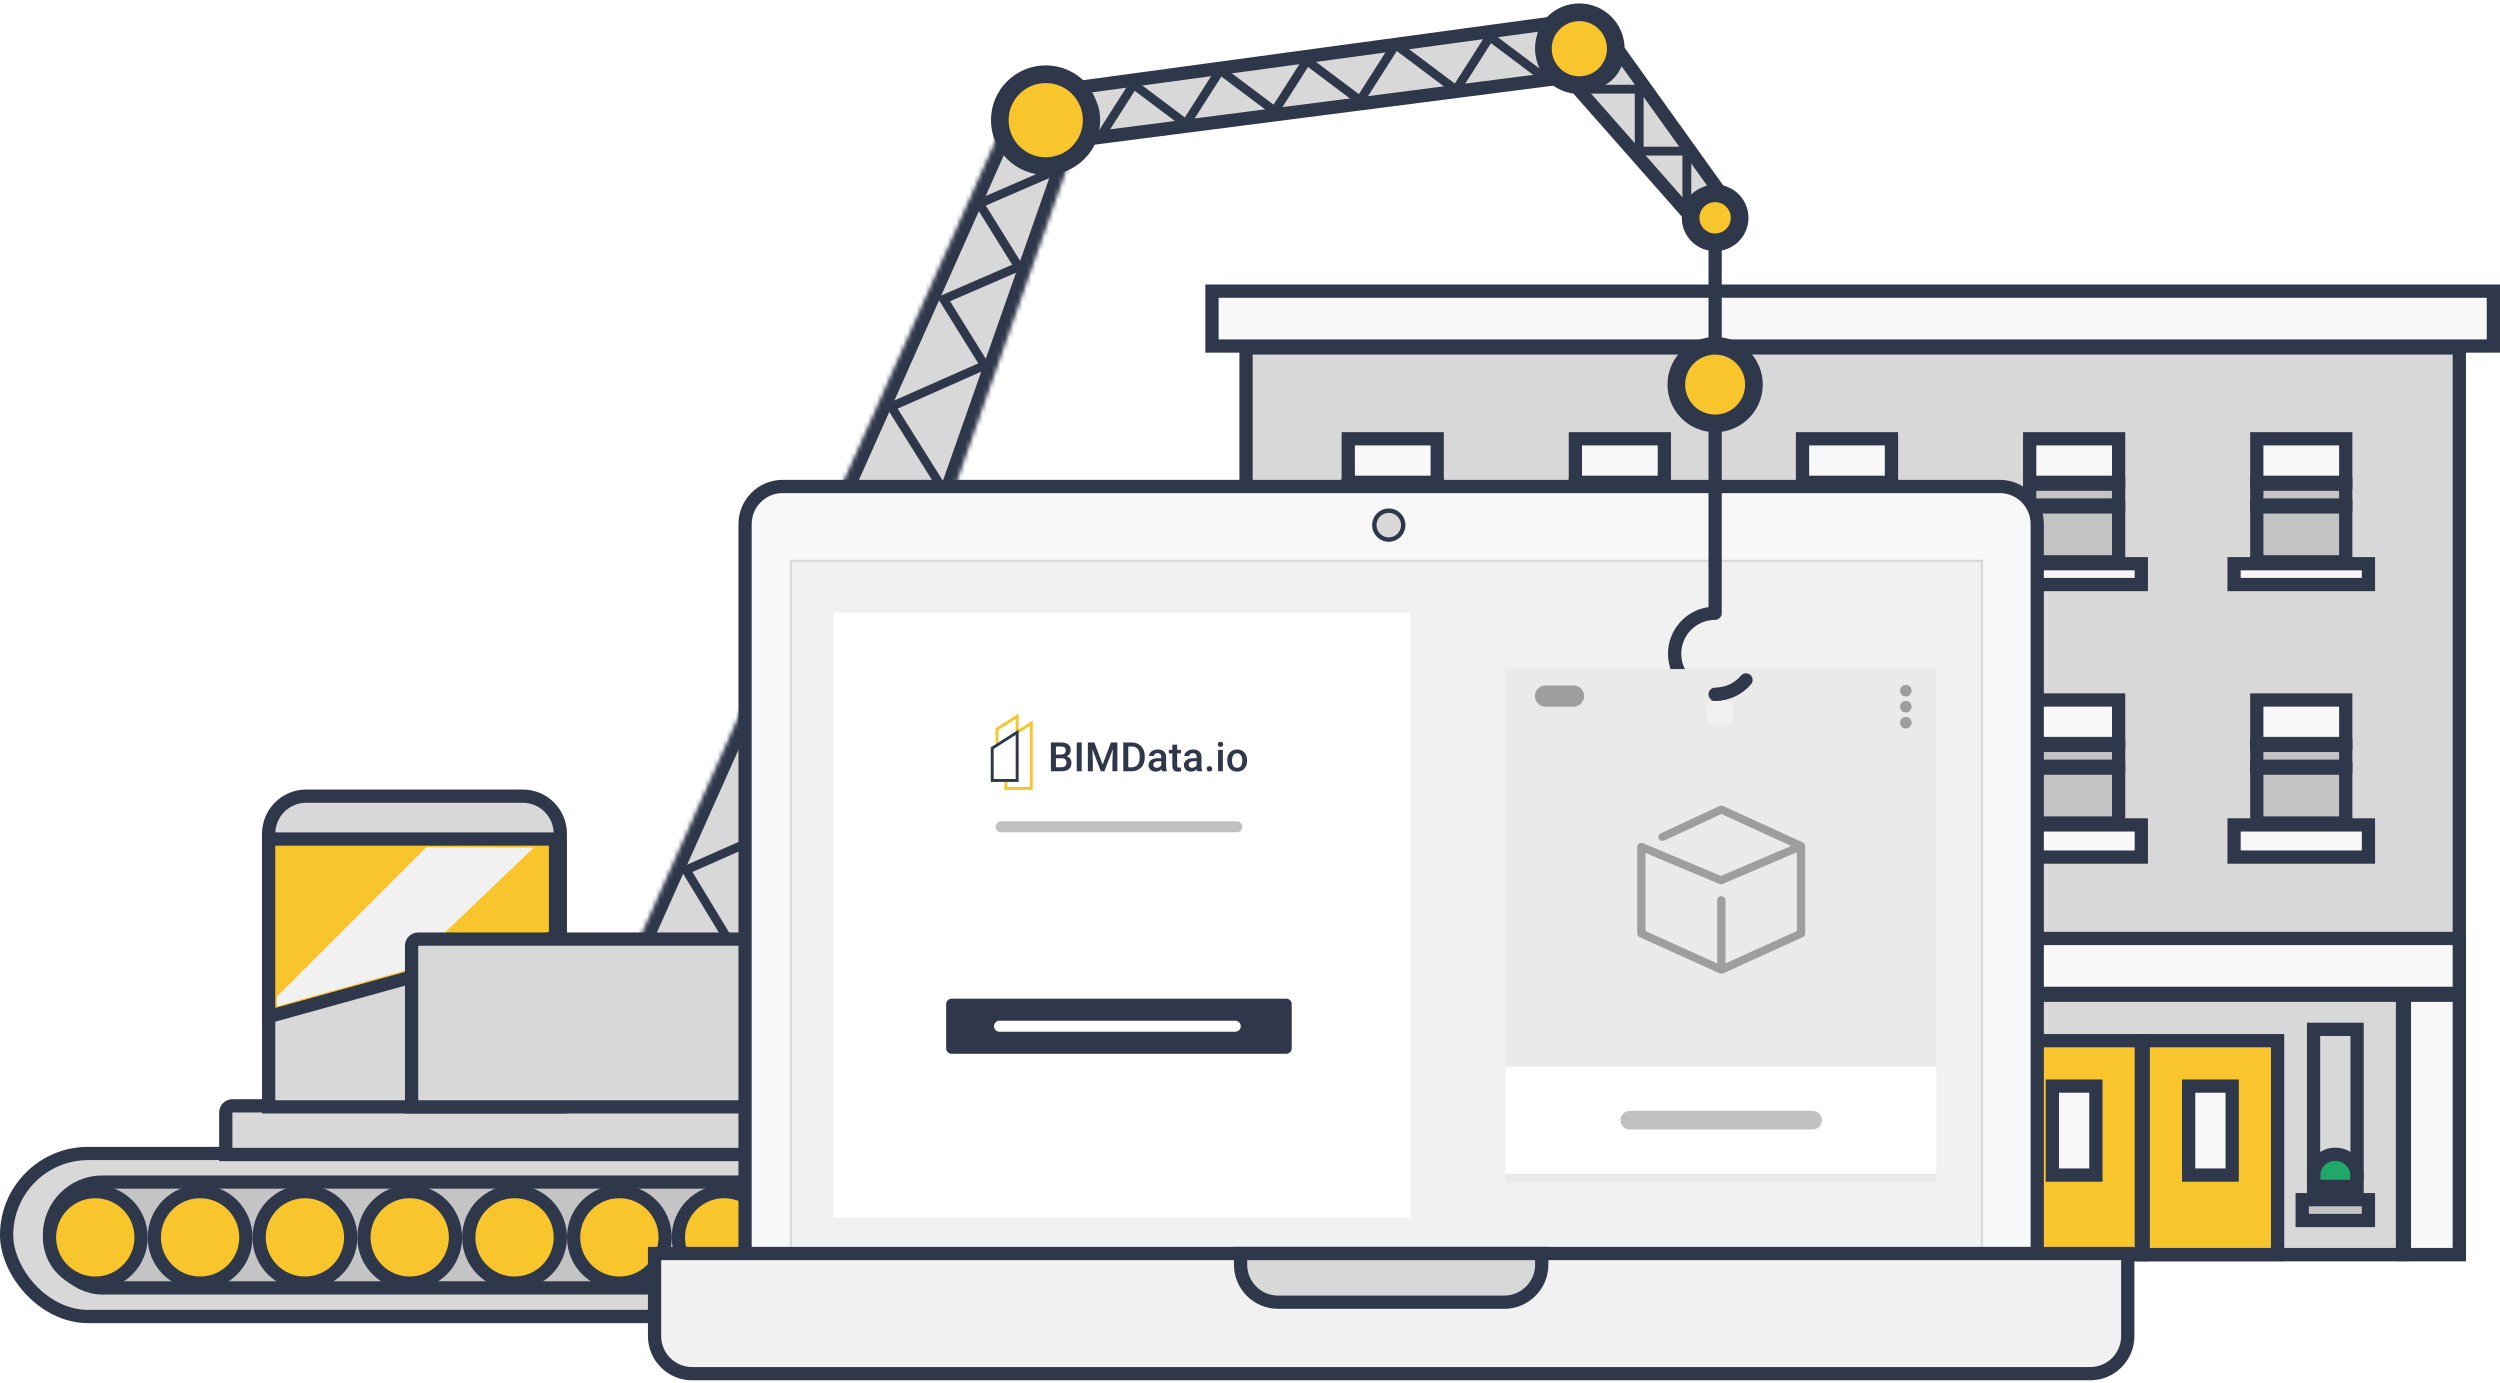 <svg width="566" height="313" viewBox="0 0 566 313" fill="none" xmlns="http://www.w3.org/2000/svg">
<path d="M282.104 78.772H556.787V284.033H282.104V78.772Z" fill="#D8D8D8" stroke="#2F374A" stroke-width="3"/>
<path d="M305.245 99.341H325.385V109.196H305.245V99.341Z" fill="#F8F8F8" stroke="#2F374A" stroke-width="3"/>
<path d="M305.245 109.625H325.385V114.339H305.245V109.625Z" fill="#C4C4C4" stroke="#2F374A" stroke-width="3"/>
<path d="M305.245 114.767H325.385V127.194H305.245V114.767Z" fill="#C4C4C4" stroke="#2F374A" stroke-width="3"/>
<path d="M300.103 127.623H330.527V132.337H300.103V127.623Z" fill="#F8F8F8" stroke="#2F374A" stroke-width="3"/>
<path d="M356.667 99.341H376.808V109.196H356.667V99.341Z" fill="#F8F8F8" stroke="#2F374A" stroke-width="3"/>
<path d="M356.667 109.625H376.808V114.339H356.667V109.625Z" fill="#C4C4C4" stroke="#2F374A" stroke-width="3"/>
<path d="M356.667 114.767H376.808V127.194H356.667V114.767Z" fill="#C4C4C4" stroke="#2F374A" stroke-width="3"/>
<path d="M351.525 127.623H381.95V132.337H351.525V127.623Z" fill="#F8F8F8" stroke="#2F374A" stroke-width="3"/>
<path d="M408.09 99.341H428.23V109.196H408.09V99.341Z" fill="#F8F8F8" stroke="#2F374A" stroke-width="3"/>
<path d="M408.09 109.625H428.23V114.339H408.09V109.625Z" fill="#C4C4C4" stroke="#2F374A" stroke-width="3"/>
<path d="M408.09 114.767H428.23V127.194H408.09V114.767Z" fill="#C4C4C4" stroke="#2F374A" stroke-width="3"/>
<path d="M402.947 127.623H433.372V132.337H402.947V127.623Z" fill="#F8F8F8" stroke="#2F374A" stroke-width="3"/>
<path d="M459.513 99.341H479.653V109.196H459.513V99.341Z" fill="#F8F8F8" stroke="#2F374A" stroke-width="3"/>
<path d="M459.513 109.625H479.653V114.339H459.513V109.625Z" fill="#C4C4C4" stroke="#2F374A" stroke-width="3"/>
<path d="M459.513 114.767H479.653V127.194H459.513V114.767Z" fill="#C4C4C4" stroke="#2F374A" stroke-width="3"/>
<path d="M454.37 127.623H484.795V132.337H454.37V127.623Z" fill="#F8F8F8" stroke="#2F374A" stroke-width="3"/>
<path d="M510.935 99.341H531.075V109.196H510.935V99.341Z" fill="#F8F8F8" stroke="#2F374A" stroke-width="3"/>
<path d="M510.935 109.625H531.075V114.339H510.935V109.625Z" fill="#C4C4C4" stroke="#2F374A" stroke-width="3"/>
<path d="M510.935 114.767H531.075V127.194H510.935V114.767Z" fill="#C4C4C4" stroke="#2F374A" stroke-width="3"/>
<path d="M505.793 127.623H536.218V132.337H505.793V127.623Z" fill="#F8F8F8" stroke="#2F374A" stroke-width="3"/>
<path d="M510.935 158.477H531.075V168.332H510.935V158.477Z" fill="#F8F8F8" stroke="#2F374A" stroke-width="3"/>
<path d="M510.935 168.761H531.075V173.475H510.935V168.761Z" fill="#C4C4C4" stroke="#2F374A" stroke-width="3"/>
<path d="M510.935 173.903H531.075V186.33H510.935V173.903Z" fill="#C4C4C4" stroke="#2F374A" stroke-width="3"/>
<path d="M505.793 186.759H536.218V194.044H505.793V186.759Z" fill="#F8F8F8" stroke="#2F374A" stroke-width="3"/>
<path d="M459.513 158.477H479.653V168.332H459.513V158.477Z" fill="#F8F8F8" stroke="#2F374A" stroke-width="3"/>
<path d="M459.513 168.761H479.653V173.475H459.513V168.761Z" fill="#C4C4C4" stroke="#2F374A" stroke-width="3"/>
<path d="M459.513 173.903H479.653V186.33H459.513V173.903Z" fill="#C4C4C4" stroke="#2F374A" stroke-width="3"/>
<path d="M454.37 186.759H484.795V194.044H454.37V186.759Z" fill="#F8F8F8" stroke="#2F374A" stroke-width="3"/>
<path d="M408.09 158.477H428.23V168.332H408.09V158.477Z" fill="#F8F8F8" stroke="#2F374A" stroke-width="3"/>
<path d="M408.09 168.761H428.23V173.475H408.09V168.761Z" fill="#C4C4C4" stroke="#2F374A" stroke-width="3"/>
<path d="M408.09 173.903H428.23V186.33H408.09V173.903Z" fill="#C4C4C4" stroke="#2F374A" stroke-width="3"/>
<path d="M402.947 186.759H433.372V194.044H402.947V186.759Z" fill="#F8F8F8" stroke="#2F374A" stroke-width="3"/>
<path d="M356.667 158.477H376.808V168.332H356.667V158.477Z" fill="#F8F8F8" stroke="#2F374A" stroke-width="3"/>
<path d="M356.667 168.761H376.808V173.475H356.667V168.761Z" fill="#C4C4C4" stroke="#2F374A" stroke-width="3"/>
<path d="M356.667 173.903H376.808V186.33H356.667V173.903Z" fill="#C4C4C4" stroke="#2F374A" stroke-width="3"/>
<path d="M351.525 186.759H381.95V194.044H351.525V186.759Z" fill="#F8F8F8" stroke="#2F374A" stroke-width="3"/>
<path d="M305.245 158.477H325.385V168.332H305.245V158.477Z" fill="#F8F8F8" stroke="#2F374A" stroke-width="3"/>
<path d="M305.245 168.761H325.385V173.475H305.245V168.761Z" fill="#C4C4C4" stroke="#2F374A" stroke-width="3"/>
<path d="M305.245 173.903H325.385V186.33H305.245V173.903Z" fill="#C4C4C4" stroke="#2F374A" stroke-width="3"/>
<path d="M300.103 186.759H330.527V194.044H300.103V186.759Z" fill="#F8F8F8" stroke="#2F374A" stroke-width="3"/>
<path d="M274.391 65.916H564.5V78.343H274.391V65.916Z" fill="#F8F8F8" stroke="#2F374A" stroke-width="3"/>
<path d="M282.104 212.47H556.787V224.897H282.104V212.47Z" fill="#F8F8F8" stroke="#2F374A" stroke-width="3"/>
<path d="M423.517 225.326H543.931V284.033H423.517V225.326Z" fill="#D8D8D8" stroke="#2F374A" stroke-width="3"/>
<path d="M294.96 225.326H412.803V284.033H294.96V225.326Z" fill="#D8D8D8" stroke="#2F374A" stroke-width="3"/>
<path d="M544.36 225.326H556.787V284.033H544.36V225.326Z" fill="#F8F8F8" stroke="#2F374A" stroke-width="3"/>
<path d="M413.232 225.326H425.659V284.033H413.232V225.326Z" fill="#F8F8F8" stroke="#2F374A" stroke-width="3"/>
<path d="M454.37 235.611H484.795V284.033H454.37V235.611Z" fill="#F8C62C" stroke="#2F374A" stroke-width="3"/>
<path d="M485.224 235.611H515.649V284.033H485.224V235.611Z" fill="#F8C62C" stroke="#2F374A" stroke-width="3"/>
<path d="M495.508 245.895H505.364V266.035H495.508V245.895Z" fill="#F8F8F8" stroke="#2F374A" stroke-width="3"/>
<path d="M464.655 245.895H474.511V266.035H464.655V245.895Z" fill="#F8F8F8" stroke="#2F374A" stroke-width="3"/>
<path d="M282.104 225.326H294.531V284.033H282.104V225.326Z" fill="#F8F8F8" stroke="#2F374A" stroke-width="3"/>
<circle cx="528.718" cy="266.25" r="4.928" fill="#20A868" stroke="#2F374A" stroke-width="3"/>
<path d="M523.791 233.04H533.646V268.607H523.791V233.04Z" stroke="#2F374A" stroke-width="3"/>
<path d="M521.22 271.607H536.218V276.32H521.22V271.607Z" fill="#C4C4C4" stroke="#2F374A" stroke-width="3"/>
<circle cx="441.3" cy="266.25" r="4.928" fill="#20A868" stroke="#2F374A" stroke-width="3"/>
<path d="M436.372 233.04H446.228V268.607H436.372V233.04Z" stroke="#2F374A" stroke-width="3"/>
<path d="M433.801 271.607H448.799V276.32H433.801V271.607Z" fill="#C4C4C4" stroke="#2F374A" stroke-width="3"/>
<path d="M323.243 235.611H353.667V284.033H323.243V235.611Z" fill="#F8C62C" stroke="#2F374A" stroke-width="3"/>
<path d="M354.096 235.611H384.521V284.033H354.096V235.611Z" fill="#F8C62C" stroke="#2F374A" stroke-width="3"/>
<path d="M364.381 245.895H374.237V266.035H364.381V245.895Z" fill="#F8F8F8" stroke="#2F374A" stroke-width="3"/>
<path d="M333.527 245.895H343.383V266.035H333.527V245.895Z" fill="#F8F8F8" stroke="#2F374A" stroke-width="3"/>
<circle cx="397.591" cy="266.25" r="4.928" fill="#20A868" stroke="#2F374A" stroke-width="3"/>
<path d="M392.663 233.04H402.519V268.607H392.663V233.04Z" stroke="#2F374A" stroke-width="3"/>
<path d="M390.092 271.607H405.09V276.32H390.092V271.607Z" fill="#C4C4C4" stroke="#2F374A" stroke-width="3"/>
<circle cx="310.172" cy="266.25" r="4.928" fill="#23A76D" stroke="#2F374A" stroke-width="3"/>
<path d="M305.245 233.04H315.1V268.607H305.245V233.04Z" stroke="#2F374A" stroke-width="3"/>
<path d="M302.673 271.607H317.671V276.32H302.673V271.607Z" fill="#C4C4C4" stroke="#2F374A" stroke-width="3"/>
<rect x="1.5" y="261.146" width="231.061" height="36.909" rx="18.454" fill="#D8D8D8" stroke="#2F374A" stroke-width="3"/>
<rect x="11.208" y="267.618" width="210.567" height="23.965" rx="11.983" fill="#C4C4C4" stroke="#2F374A" stroke-width="3"/>
<circle cx="21.573" cy="280.14" r="10.365" fill="#F8C62C" stroke="#2F374A" stroke-width="3"/>
<circle cx="45.302" cy="280.14" r="10.365" fill="#F8C62C" stroke="#2F374A" stroke-width="3"/>
<circle cx="69.032" cy="280.14" r="10.365" fill="#F8C62C" stroke="#2F374A" stroke-width="3"/>
<circle cx="92.761" cy="280.14" r="10.365" fill="#F8C62C" stroke="#2F374A" stroke-width="3"/>
<circle cx="116.491" cy="280.14" r="10.365" fill="#F8C62C" stroke="#2F374A" stroke-width="3"/>
<circle cx="140.221" cy="280.14" r="10.365" fill="#F8C62C" stroke="#2F374A" stroke-width="3"/>
<circle cx="163.95" cy="280.14" r="10.365" fill="#F8C62C" stroke="#2F374A" stroke-width="3"/>
<circle cx="187.68" cy="280.14" r="10.365" fill="#F8C62C" stroke="#2F374A" stroke-width="3"/>
<circle cx="211.41" cy="280.14" r="10.365" fill="#F8C62C" stroke="#2F374A" stroke-width="3"/>
<path d="M51.116 251.86C51.116 251.032 51.788 250.36 52.616 250.36H203.016C203.845 250.36 204.516 251.032 204.516 251.86V261.382H51.116V251.86Z" fill="#D8D8D8" stroke="#2F374A" stroke-width="3"/>
<path d="M60.824 188.75C60.824 184.055 64.63 180.25 69.324 180.25H118.356C123.05 180.25 126.856 184.055 126.856 188.75V250.596H60.824V188.75Z" fill="#D8D8D8" stroke="#2F374A" stroke-width="3"/>
<mask id="path-82-inside-1" fill="white">
<path d="M227.05 28.282C227.05 28.282 230.035 33.562 233.521 34.754C237.131 35.988 242.69 34.754 242.69 34.754L179.591 214.344L143.996 214.344L227.05 28.282Z"/>
</mask>
<path d="M227.05 28.282C227.05 28.282 230.035 33.562 233.521 34.754C237.131 35.988 242.69 34.754 242.69 34.754L179.591 214.344L143.996 214.344L227.05 28.282Z" fill="#D8D8D8"/>
<path d="M227.05 28.282L229.661 26.806L226.734 21.629L224.31 27.059L227.05 28.282ZM242.69 34.754L245.52 35.748L247.309 30.656L242.04 31.825L242.69 34.754ZM179.591 214.344L179.591 217.344L181.716 217.344L182.421 215.339L179.591 214.344ZM143.996 214.344L141.257 213.122L139.372 217.344L143.996 217.344L143.996 214.344ZM233.521 34.754L232.551 37.593L233.521 34.754ZM239.859 33.76L176.76 213.35L182.421 215.339L245.52 35.748L239.859 33.76ZM179.591 211.344L143.996 211.344L143.996 217.344L179.591 217.344L179.591 211.344ZM146.736 215.567L229.789 29.505L224.31 27.059L141.257 213.122L146.736 215.567ZM227.05 28.282C224.438 29.759 224.438 29.759 224.439 29.76C224.439 29.76 224.439 29.761 224.439 29.761C224.44 29.762 224.441 29.763 224.441 29.764C224.442 29.766 224.444 29.768 224.445 29.771C224.448 29.776 224.452 29.783 224.456 29.791C224.466 29.807 224.478 29.827 224.492 29.853C224.522 29.904 224.563 29.974 224.616 30.06C224.72 30.233 224.868 30.474 225.056 30.763C225.43 31.337 225.971 32.12 226.641 32.952C227.876 34.487 229.948 36.703 232.551 37.593L234.492 31.915C233.609 31.614 232.445 30.594 231.315 29.191C230.803 28.553 230.38 27.942 230.085 27.489C229.939 27.265 229.827 27.083 229.754 26.963C229.718 26.902 229.691 26.858 229.676 26.831C229.668 26.817 229.663 26.808 229.66 26.804C229.659 26.802 229.658 26.801 229.659 26.801C229.659 26.801 229.659 26.802 229.659 26.802C229.66 26.803 229.66 26.803 229.66 26.804C229.66 26.804 229.661 26.805 229.661 26.805C229.661 26.805 229.661 26.806 227.05 28.282ZM232.551 37.593C234.965 38.418 237.77 38.368 239.709 38.206C240.73 38.121 241.62 37.993 242.258 37.887C242.579 37.833 242.839 37.784 243.023 37.748C243.116 37.73 243.19 37.715 243.243 37.703C243.269 37.698 243.291 37.693 243.307 37.69C243.315 37.688 243.322 37.687 243.327 37.685C243.33 37.685 243.333 37.684 243.335 37.684C243.336 37.684 243.337 37.683 243.337 37.683C243.338 37.683 243.338 37.683 243.339 37.683C243.339 37.683 243.34 37.683 242.69 34.754C242.04 31.825 242.04 31.825 242.041 31.825C242.041 31.825 242.041 31.825 242.041 31.825C242.042 31.825 242.042 31.825 242.043 31.825C242.043 31.824 242.044 31.824 242.044 31.824C242.044 31.824 242.043 31.825 242.04 31.825C242.035 31.826 242.025 31.828 242.01 31.832C241.98 31.838 241.931 31.848 241.864 31.861C241.731 31.887 241.528 31.925 241.271 31.968C240.754 32.055 240.029 32.158 239.209 32.227C237.466 32.373 235.687 32.324 234.492 31.915L232.551 37.593Z" fill="#2F374A" mask="url(#path-82-inside-1)"/>
<circle cx="236.757" cy="27.204" r="10.404" fill="#F8C62C" stroke="#2F374A" stroke-width="4"/>
<circle cx="357.563" cy="11.024" r="8.247" fill="#F8C62C" stroke="#2F374A" stroke-width="4"/>
<circle cx="388.303" cy="49.315" r="5.55" fill="#F8C62C" stroke="#2F374A" stroke-width="4"/>
<circle cx="388.303" cy="87.067" r="8.786" fill="#F8C62C" stroke="#2F374A" stroke-width="4"/>
<path d="M350.524 5.358C350.486 5.44 350.448 5.523 350.41 5.607C349.676 7.24 348.858 9.565 349.058 11.704C349.236 13.607 350.165 15.713 350.95 17.227C351.075 17.469 351.2 17.7 351.32 17.919L246.964 31.351C247.004 31.193 247.044 31.029 247.084 30.861C247.443 29.313 247.777 27.163 247.395 25.287C247.018 23.433 245.947 21.488 245.064 20.097C244.983 19.97 244.903 19.846 244.824 19.725L350.524 5.358Z" fill="#D8D8D8" stroke="#2F374A" stroke-width="3"/>
<path d="M388.304 55.787V77.359" stroke="#2F374A" stroke-width="3"/>
<path d="M388.928 42.853C388.844 42.872 388.759 42.892 388.672 42.912C387.28 43.245 385.336 43.848 384.078 44.952C383.074 45.834 382.469 47.175 382.101 48.285L357.486 20.357C357.821 20.234 358.181 20.098 358.555 19.95C360.28 19.267 362.518 18.247 363.941 17.01C364.785 16.276 365.367 15.277 365.779 14.315C366.146 13.455 366.412 12.54 366.606 11.694L388.928 42.853Z" fill="#D8D8D8" stroke="#2F374A" stroke-width="3"/>
<path d="M60.824 189.958H125.777V212.126L60.824 230.168V189.958Z" fill="#F8C62C" stroke="#2F374A" stroke-width="3"/>
<g style="mix-blend-mode:multiply">
<path d="M120.827 191.916L96.537 191.8L62.667 225.67L62.667 227.827L91.683 219.737L120.827 191.916Z" fill="#F1F1F1"/>
</g>
<path d="M93.183 214.109C93.183 213.28 93.854 212.609 94.683 212.609H184.68C185.508 212.609 186.18 213.28 186.18 214.109V250.596H93.183V214.109Z" fill="#D8D8D8" stroke="#2F374A" stroke-width="3"/>
<path d="M381.902 48.237V34.215H368.959" stroke="#2F374A" stroke-width="2"/>
<path d="M371.116 34.215V20.193H357.094" stroke="#2F374A" stroke-width="2"/>
<path d="M328.857 19.783L315.969 10.107L308.17 22.347" stroke="#2F374A" stroke-width="2"/>
<path d="M308.763 23.397L295.875 13.721L288.076 25.96" stroke="#2F374A" stroke-width="2"/>
<path d="M289.142 25.554L276.253 15.878L268.454 28.118" stroke="#2F374A" stroke-width="2"/>
<path d="M269.519 28.79L256.631 19.114L248.832 31.353" stroke="#2F374A" stroke-width="2"/>
<path d="M350.188 18.003L337.3 8.328L329.501 20.567" stroke="#2F374A" stroke-width="2"/>
<path d="M238.114 38.984L221.727 46.08L231.434 61.719" stroke="#2F374A" stroke-width="2"/>
<path d="M230.024 60.647L213.637 67.743L223.345 83.383" stroke="#2F374A" stroke-width="2"/>
<path d="M223.245 82.572L201.772 92.068L213.67 111.053" stroke="#2F374A" stroke-width="2"/>
<path d="M212.795 111.617L187.287 122.897L201.42 145.45" stroke="#2F374A" stroke-width="2"/>
<path d="M201.042 145.059L172.366 157.74L188.254 183.094" stroke="#2F374A" stroke-width="2"/>
<path d="M187.762 182.612L155.322 196.958L164.56 212.187" stroke="#2F374A" stroke-width="2"/>
<path d="M168.687 118.639C168.687 113.945 172.493 110.139 177.187 110.139H452.729C457.424 110.139 461.229 113.945 461.229 118.639V284.033H168.687V118.639Z" fill="#F8F8F8" stroke="#2F374A" stroke-width="3"/>
<rect x="179.051" y="126.976" width="269.655" height="156.4" fill="#F1F1F1" stroke="#D8D8D8" stroke-width="0.5"/>
<g filter="url(#filter0_d)">
<path fill-rule="evenodd" clip-rule="evenodd" d="M188.759 273.668H319.272V136.684H188.759V273.668Z" fill="white"/>
</g>
<path fill-rule="evenodd" clip-rule="evenodd" d="M239.06 171.671V173.706H240.317C240.672 173.706 240.949 173.619 241.149 173.442C241.348 173.266 241.449 173.022 241.449 172.708C241.449 172.032 241.102 171.686 240.41 171.671H239.06ZM239.06 170.838H240.169C240.522 170.838 240.795 170.759 240.994 170.599C241.192 170.439 241.292 170.214 241.292 169.922C241.292 169.6 241.201 169.367 241.017 169.224C240.833 169.081 240.547 169.009 240.16 169.009H239.06V170.838ZM237.928 174.61V168.096H240.16C240.897 168.096 241.457 168.244 241.841 168.539C242.227 168.834 242.419 169.274 242.419 169.859C242.419 170.157 242.338 170.425 242.176 170.664C242.016 170.902 241.78 171.087 241.47 171.219C241.823 171.314 242.095 171.494 242.287 171.758C242.479 172.022 242.575 172.339 242.575 172.708C242.575 173.32 242.378 173.791 241.987 174.119C241.595 174.446 241.033 174.61 240.304 174.61H237.928Z" fill="#30374B"/>
<path fill-rule="evenodd" clip-rule="evenodd" d="M243.773 174.61H244.901V168.097H243.773V174.61Z" fill="#30374B"/>
<path fill-rule="evenodd" clip-rule="evenodd" d="M247.758 168.096L249.637 173.089L251.511 168.096H252.973V174.609H251.847V172.462L251.958 169.59L250.035 174.609H249.226L247.307 169.596L247.419 172.462V174.609H246.292V168.096H247.758Z" fill="#30374B"/>
<path fill-rule="evenodd" clip-rule="evenodd" d="M255.441 169.009V173.706H256.179C256.773 173.706 257.228 173.52 257.546 173.15C257.863 172.777 258.025 172.246 258.031 171.55V171.188C258.031 170.481 257.878 169.941 257.571 169.568C257.263 169.195 256.817 169.009 256.234 169.009H255.441ZM254.31 174.611V168.096H256.234C256.809 168.096 257.32 168.225 257.766 168.482C258.212 168.738 258.555 169.101 258.8 169.574C259.045 170.044 259.167 170.584 259.167 171.192V171.519C259.167 172.137 259.044 172.68 258.798 173.147C258.553 173.616 258.201 173.976 257.747 174.229C257.293 174.483 256.771 174.611 256.184 174.611H254.31Z" fill="#30374B"/>
<path fill-rule="evenodd" clip-rule="evenodd" d="M261.886 173.827C262.101 173.827 262.303 173.775 262.492 173.671C262.682 173.566 262.823 173.426 262.919 173.251V172.338H262.333C261.931 172.338 261.628 172.408 261.426 172.547C261.223 172.688 261.121 172.887 261.121 173.142C261.121 173.351 261.191 173.517 261.329 173.642C261.468 173.765 261.653 173.827 261.886 173.827ZM263.08 174.61C263.032 174.518 262.991 174.366 262.955 174.158C262.608 174.519 262.186 174.7 261.684 174.7C261.2 174.7 260.803 174.561 260.495 174.283C260.188 174.006 260.035 173.664 260.035 173.255C260.035 172.739 260.225 172.342 260.609 172.067C260.992 171.792 261.541 171.653 262.253 171.653H262.919V171.336C262.919 171.085 262.849 170.884 262.709 170.734C262.57 170.583 262.356 170.507 262.069 170.507C261.822 170.507 261.618 170.571 261.462 170.694C261.303 170.817 261.224 170.975 261.224 171.165H260.138C260.138 170.9 260.225 170.652 260.402 170.421C260.576 170.189 260.816 170.009 261.119 169.877C261.422 169.746 261.76 169.68 262.131 169.68C262.699 169.68 263.15 169.822 263.487 170.108C263.825 170.393 263.997 170.793 264.005 171.309V173.492C264.005 173.927 264.067 174.274 264.189 174.534V174.61H263.08Z" fill="#30374B"/>
<path fill-rule="evenodd" clip-rule="evenodd" d="M266.506 168.594V169.77H267.36V170.574H266.506V173.278C266.506 173.461 266.542 173.596 266.615 173.678C266.688 173.759 266.818 173.801 267.006 173.801C267.132 173.801 267.258 173.785 267.387 173.756V174.596C267.139 174.665 266.9 174.699 266.671 174.699C265.837 174.699 265.418 174.238 265.418 173.316V170.574H264.623V169.77H265.418V168.594H266.506Z" fill="#30374B"/>
<path fill-rule="evenodd" clip-rule="evenodd" d="M269.887 173.827C270.102 173.827 270.304 173.775 270.493 173.671C270.682 173.566 270.824 173.426 270.92 173.251V172.338H270.334C269.932 172.338 269.629 172.408 269.426 172.547C269.224 172.688 269.122 172.887 269.122 173.142C269.122 173.351 269.192 173.517 269.33 173.642C269.469 173.765 269.654 173.827 269.887 173.827ZM271.081 174.61C271.033 174.518 270.992 174.366 270.956 174.158C270.609 174.519 270.187 174.7 269.685 174.7C269.201 174.7 268.804 174.561 268.496 174.283C268.189 174.006 268.036 173.664 268.036 173.255C268.036 172.739 268.226 172.342 268.61 172.067C268.993 171.792 269.54 171.653 270.254 171.653H270.92V171.336C270.92 171.085 270.85 170.884 270.71 170.734C270.571 170.583 270.357 170.507 270.07 170.507C269.823 170.507 269.619 170.571 269.463 170.694C269.304 170.817 269.225 170.975 269.225 171.165H268.139C268.139 170.9 268.226 170.652 268.402 170.421C268.577 170.189 268.817 170.009 269.12 169.877C269.423 169.746 269.761 169.68 270.132 169.68C270.7 169.68 271.151 169.822 271.488 170.108C271.826 170.393 271.998 170.793 272.006 171.309V173.492C272.006 173.927 272.068 174.274 272.19 174.534V174.61H271.081Z" fill="#30374B"/>
<path fill-rule="evenodd" clip-rule="evenodd" d="M273.823 173.465C274.025 173.465 274.181 173.522 274.293 173.637C274.402 173.753 274.458 173.896 274.458 174.068C274.458 174.239 274.402 174.38 274.293 174.491C274.181 174.603 274.025 174.658 273.823 174.658C273.63 174.658 273.475 174.604 273.362 174.494C273.249 174.383 273.193 174.241 273.193 174.068C273.193 173.896 273.247 173.753 273.358 173.637C273.468 173.522 273.623 173.465 273.823 173.465Z" fill="#30374B"/>
<path fill-rule="evenodd" clip-rule="evenodd" d="M275.772 174.61H276.859V169.77H275.772V174.61ZM275.705 168.513C275.705 168.346 275.758 168.208 275.864 168.096C275.97 167.987 276.121 167.932 276.318 167.932C276.515 167.932 276.667 167.987 276.774 168.096C276.882 168.208 276.935 168.346 276.935 168.513C276.935 168.677 276.882 168.813 276.774 168.923C276.667 169.031 276.515 169.085 276.318 169.085C276.121 169.085 275.97 169.031 275.864 168.923C275.758 168.813 275.705 168.677 275.705 168.513Z" fill="#30374B"/>
<path fill-rule="evenodd" clip-rule="evenodd" d="M278.926 172.239C278.926 172.738 279.029 173.128 279.234 173.409C279.44 173.691 279.727 173.832 280.092 173.832C280.459 173.832 280.746 173.688 280.949 173.403C281.154 173.116 281.256 172.696 281.256 172.146C281.256 171.656 281.151 171.269 280.941 170.982C280.73 170.695 280.445 170.552 280.084 170.552C279.73 170.552 279.447 170.694 279.238 170.975C279.03 171.257 278.926 171.679 278.926 172.239ZM277.838 172.146C277.838 171.671 277.933 171.244 278.121 170.864C278.308 170.483 278.572 170.191 278.912 169.987C279.253 169.782 279.642 169.681 280.084 169.681C280.737 169.681 281.267 169.89 281.673 170.311C282.081 170.731 282.301 171.289 282.334 171.984L282.338 172.239C282.338 172.716 282.246 173.142 282.063 173.519C281.879 173.895 281.617 174.184 281.276 174.39C280.935 174.597 280.539 174.7 280.092 174.7C279.41 174.7 278.864 174.472 278.453 174.018C278.043 173.562 277.838 172.956 277.838 172.199V172.146Z" fill="#30374B"/>
<path fill-rule="evenodd" clip-rule="evenodd" d="M230.614 165.177V165.966L233.144 164.35V178.171H228.059V177.031H227.394V178.836H233.808V163.139L230.614 165.177Z" fill="#F8C62C"/>
<path fill-rule="evenodd" clip-rule="evenodd" d="M225.39 164.886V168.511L226.054 168.087V165.343V165.25L229.951 162.763V165.343V165.601L230.615 165.177V161.552L225.39 164.886Z" fill="#F8C62C"/>
<path fill-rule="evenodd" clip-rule="evenodd" d="M229.951 176.367H224.971V169.566L229.951 166.389V176.367ZM224.308 169.202V177.03H230.614V165.177L224.308 169.202Z" fill="#30374B"/>
<path fill-rule="evenodd" clip-rule="evenodd" d="M280.009 188.438H226.636C225.951 188.438 225.391 187.876 225.391 187.191C225.391 186.505 225.951 185.944 226.636 185.944H280.009C280.695 185.944 281.256 186.505 281.256 187.191C281.256 187.876 280.695 188.438 280.009 188.438Z" fill="#C1C1C1"/>
<path fill-rule="evenodd" clip-rule="evenodd" d="M291.196 238.581H215.449C214.764 238.581 214.202 238.019 214.202 237.334V227.345C214.202 226.659 214.764 226.098 215.449 226.098H291.196C291.883 226.098 292.443 226.659 292.443 227.345V237.334C292.443 238.019 291.883 238.581 291.196 238.581Z" fill="#30374B"/>
<path fill-rule="evenodd" clip-rule="evenodd" d="M279.659 233.586H226.287C225.601 233.586 225.041 233.024 225.041 232.339C225.041 231.652 225.601 231.092 226.287 231.092H279.659C280.345 231.092 280.906 231.652 280.906 232.339C280.906 233.024 280.345 233.586 279.659 233.586Z" fill="white"/>
<path d="M481.723 302.499C481.723 307.193 477.917 310.999 473.223 310.999L156.693 310.999C151.999 310.999 148.193 307.193 148.193 302.499L148.193 283.797L481.723 283.797L481.723 302.499Z" fill="#F1F1F1" stroke="#2F374A" stroke-width="3"/>
<path d="M349.052 286.32C349.052 291.014 345.247 294.82 340.552 294.82L289.363 294.82C284.669 294.82 280.863 291.014 280.863 286.32L280.863 283.798L349.052 283.798L349.052 286.32Z" fill="#D8D8D8" stroke="#2F374A" stroke-width="3"/>
<circle cx="314.419" cy="118.886" r="3.275" fill="#D8D8D8" stroke="#2F374A"/>
<path fill-rule="evenodd" clip-rule="evenodd" d="M389.804 138.841C389.804 139.669 389.132 140.341 388.304 140.341C384.068 140.341 380.635 143.774 380.635 148.009C380.635 152.244 384.068 155.677 388.304 155.677C390.646 155.677 392.742 154.629 394.151 152.97C394.687 152.339 395.634 152.262 396.265 152.798C396.897 153.335 396.974 154.281 396.437 154.913C394.483 157.214 391.563 158.677 388.304 158.677C382.412 158.677 377.635 153.901 377.635 148.009C377.635 142.626 381.622 138.175 386.804 137.446L386.804 94.617L389.804 94.617L389.804 138.841L389.804 138.841Z" fill="#2F374A"/>
<g filter="url(#filter1_d)">
<g filter="url(#filter2_d)">
<path fill-rule="evenodd" clip-rule="evenodd" d="M438.4 263.728H340.844V147.47H438.4V263.728ZM389.382 160.413C391.169 160.413 392.618 158.965 392.618 157.177C392.618 155.39 391.169 153.942 389.382 153.942C387.595 153.942 386.146 155.39 386.146 157.177C386.146 158.965 387.595 160.413 389.382 160.413Z" fill="#EAEAEA"/>
</g>
<path fill-rule="evenodd" clip-rule="evenodd" d="M340.844 263.728H438.4V239.482H340.844V263.728Z" fill="white"/>
<path fill-rule="evenodd" clip-rule="evenodd" d="M368.99 249.492H410.375C411.536 249.492 412.487 250.444 412.487 251.606C412.487 252.77 411.536 253.721 410.375 253.721H368.99C367.827 253.721 366.877 252.77 366.877 251.606C366.877 250.444 367.827 249.492 368.99 249.492Z" fill="#C1C1C1"/>
<path fill-rule="evenodd" clip-rule="evenodd" d="M356.246 157.998H349.91C348.587 157.998 347.504 156.914 347.504 155.59C347.504 154.265 348.587 153.183 349.91 153.183H356.246C357.569 153.183 358.652 154.265 358.652 155.59C358.652 156.914 357.569 157.998 356.246 157.998Z" fill="#9E9E9E"/>
<path fill-rule="evenodd" clip-rule="evenodd" d="M432.788 154.377C432.788 155.102 432.201 155.69 431.477 155.69C430.754 155.69 430.169 155.102 430.169 154.377C430.169 153.653 430.754 153.065 431.477 153.065C432.201 153.065 432.788 153.653 432.788 154.377Z" fill="#9E9E9E"/>
<path fill-rule="evenodd" clip-rule="evenodd" d="M432.788 157.998C432.788 158.722 432.201 159.311 431.477 159.311C430.754 159.311 430.169 158.722 430.169 157.998C430.169 157.274 430.754 156.686 431.477 156.686C432.201 156.686 432.788 157.274 432.788 157.998Z" fill="#9E9E9E"/>
<path fill-rule="evenodd" clip-rule="evenodd" d="M432.788 161.619C432.788 162.343 432.201 162.931 431.477 162.931C430.754 162.931 430.169 162.343 430.169 161.619C430.169 160.894 430.754 160.306 431.477 160.306C432.201 160.306 432.788 160.894 432.788 161.619Z" fill="#9E9E9E"/>
<path fill-rule="evenodd" clip-rule="evenodd" d="M408.155 188.723L390.112 180.472C389.857 180.355 389.559 180.358 389.301 180.474L375.995 186.662C375.529 186.881 375.33 187.423 375.555 187.873C375.781 188.325 376.342 188.514 376.811 188.295L389.714 182.297L405.509 189.52L389.619 196.304L371.984 188.898C371.693 188.777 371.358 188.806 371.093 188.974C370.829 189.139 370.671 189.426 370.671 189.732V209.357C370.671 209.707 370.88 210.028 371.21 210.176L389.311 218.364C389.316 218.367 389.321 218.369 389.323 218.369C389.345 218.379 389.369 218.389 389.391 218.396C389.398 218.398 389.406 218.401 389.415 218.406C389.44 218.413 389.466 218.418 389.491 218.425C389.496 218.428 389.503 218.43 389.513 218.43C389.539 218.437 389.566 218.44 389.593 218.445C389.597 218.445 389.605 218.445 389.61 218.445C389.644 218.449 389.678 218.452 389.709 218.452C389.746 218.452 389.78 218.449 389.811 218.445C389.816 218.445 389.823 218.445 389.831 218.445C389.857 218.44 389.884 218.437 389.908 218.43C389.918 218.43 389.925 218.428 389.933 218.425C389.959 218.418 389.984 218.413 390.005 218.403C390.015 218.401 390.022 218.398 390.032 218.396C390.054 218.389 390.078 218.379 390.1 218.369C390.102 218.367 390.105 218.367 390.11 218.364L408.153 210.176C408.483 210.028 408.694 209.707 408.694 209.357V189.542C408.694 189.192 408.485 188.874 408.155 188.723ZM406.815 208.781L390.651 216.116V201.808C390.651 201.31 390.229 200.904 389.709 200.904C389.192 200.904 388.772 201.31 388.772 201.808V216.119L372.548 208.779V191.112L389.248 198.124C389.491 198.226 389.763 198.224 390.003 198.122L406.815 190.945V208.781Z" fill="#9E9E9E"/>
</g>
<path d="M395.294 153.942C394.296 155.116 393.007 156.036 391.539 156.59C391 156.786 389.597 157.178 388.303 157.178" stroke="#2F374A" stroke-width="3" stroke-linecap="round" stroke-linejoin="round"/>
<defs>
<filter id="filter0_d" x="178.759" y="128.684" width="150.513" height="156.985" filterUnits="userSpaceOnUse" color-interpolation-filters="sRGB">
<feFlood flood-opacity="0" result="BackgroundImageFix"/>
<feColorMatrix in="SourceAlpha" type="matrix" values="0 0 0 0 0 0 0 0 0 0 0 0 0 0 0 0 0 0 127 0"/>
<feOffset dy="2"/>
<feGaussianBlur stdDeviation="5"/>
<feColorMatrix type="matrix" values="0 0 0 0 0 0 0 0 0 0 0 0 0 0 0 0 0 0 0.1 0"/>
<feBlend mode="normal" in2="BackgroundImageFix" result="effect1_dropShadow"/>
<feBlend mode="normal" in="SourceGraphic" in2="effect1_dropShadow" result="shape"/>
</filter>
<filter id="filter1_d" x="330.844" y="139.47" width="117.556" height="136.258" filterUnits="userSpaceOnUse" color-interpolation-filters="sRGB">
<feFlood flood-opacity="0" result="BackgroundImageFix"/>
<feColorMatrix in="SourceAlpha" type="matrix" values="0 0 0 0 0 0 0 0 0 0 0 0 0 0 0 0 0 0 127 0"/>
<feOffset dy="2"/>
<feGaussianBlur stdDeviation="5"/>
<feColorMatrix type="matrix" values="0 0 0 0 0 0 0 0 0 0 0 0 0 0 0 0 0 0 0.1 0"/>
<feBlend mode="normal" in2="BackgroundImageFix" result="effect1_dropShadow"/>
<feBlend mode="normal" in="SourceGraphic" in2="effect1_dropShadow" result="shape"/>
</filter>
<filter id="filter2_d" x="330.844" y="139.47" width="117.556" height="136.258" filterUnits="userSpaceOnUse" color-interpolation-filters="sRGB">
<feFlood flood-opacity="0" result="BackgroundImageFix"/>
<feColorMatrix in="SourceAlpha" type="matrix" values="0 0 0 0 0 0 0 0 0 0 0 0 0 0 0 0 0 0 127 0"/>
<feOffset dy="2"/>
<feGaussianBlur stdDeviation="5"/>
<feColorMatrix type="matrix" values="0 0 0 0 0 0 0 0 0 0 0 0 0 0 0 0 0 0 0.1 0"/>
<feBlend mode="normal" in2="BackgroundImageFix" result="effect1_dropShadow"/>
<feBlend mode="normal" in="SourceGraphic" in2="effect1_dropShadow" result="shape"/>
</filter>
</defs>
</svg>
